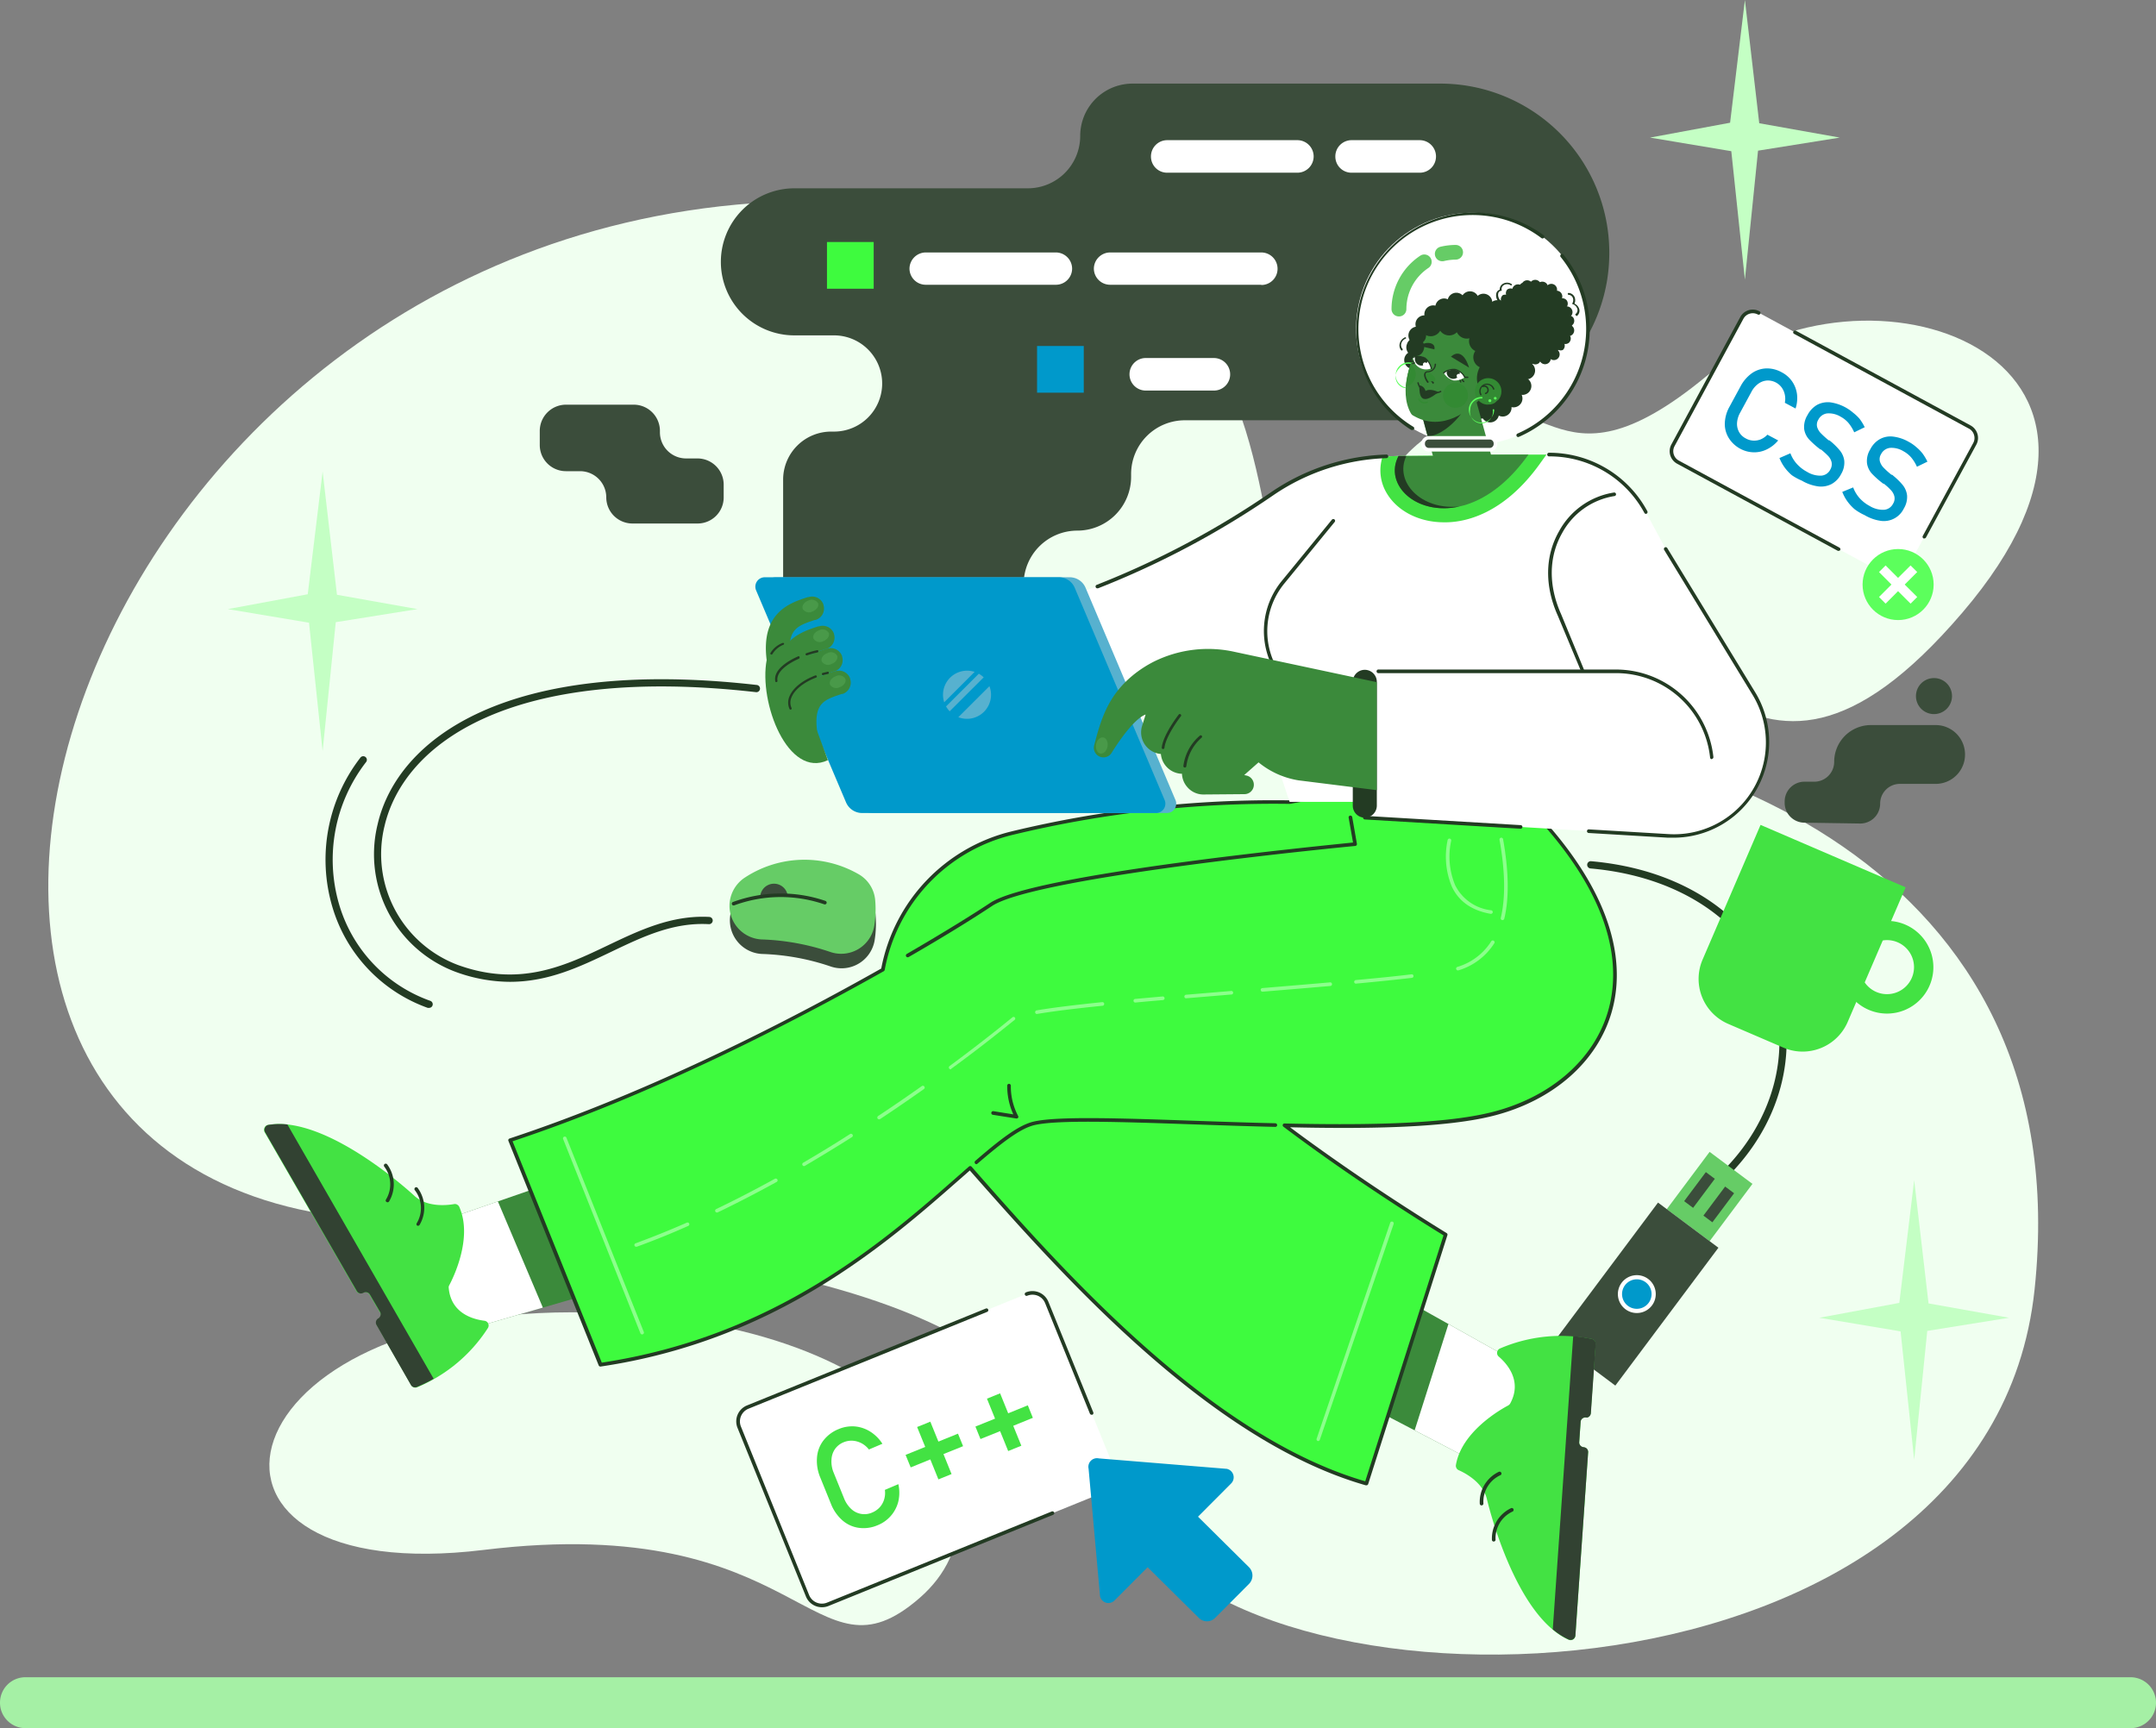 <svg xmlns="http://www.w3.org/2000/svg" data-name="Layer 1" viewBox="0 0 375.71 301.2"><rect x="0" y="0" width="375.71" height="301.2" fill="#808080" stroke="none"/><defs><clipPath id="a"><path fill="none" d="M246.22,62.27a2.29,2.29,0,0,0,3.21,1.92,2.29,2.29,0,0,0-3.21-1.92Z"/></clipPath><clipPath id="b"><path fill="none" d="M255.26,65.75a2.87,2.87,0,0,1-2,.55A2.92,2.92,0,0,1,251.6,65a2.87,2.87,0,0,1,2-.55A2.92,2.92,0,0,1,255.26,65.75Z"/></clipPath></defs><path fill="#f0fff0" d="M251,74.59C231.6,86.15,236.81,111.2,264.64,106s38.49,46.23,77.33.77-17.2-63.86-44.65-41.17S269.75,63.47,251,74.59Z" class="colorfff7f0 svgShape"/><path fill="#f0fff0" d="M99.6,228.72C37,228.72,28.1,277,84.31,270.13s57.2,24.66,75.94,8.38S159.26,228.72,99.6,228.72Z" class="colorfff7f0 svgShape"/><path fill="#a5f0a5" d="M371.28,301.2H4.44a4.45,4.45,0,0,1-3.27-1.44,4.39,4.39,0,0,1-1.17-3H0a4.43,4.43,0,0,1,4.44-4.44H371.28a4.44,4.44,0,0,1,4.43,4.44h0a4.44,4.44,0,0,1-4.43,4.44Z" class="colorf0c5a5 svgShape"/><path fill="#f0fff0" d="M131.15,35.43c-123.1,9.11-167.64,168.63-68,177s114.48,20,134.11,52.76c22.19,37,149.4,34,157.29-40.43s-60.65-98.61-109-98.61S257.87,26.07,131.15,35.43Z" class="colorfff7f0 svgShape"/><path fill="#3b4d3b" d="M280.44,44.06h0A29.47,29.47,0,0,0,251,14.57H197.36a9.26,9.26,0,0,0-3.12.55,9.12,9.12,0,0,0-6,8.57h0a9.13,9.13,0,0,1-9.12,9.13H138.44a12.82,12.82,0,0,0-12.82,12.82h0a12.8,12.8,0,0,0,12.82,12.81h6.9a8.4,8.4,0,0,1,8.39,8.39h0a8.39,8.39,0,0,1-8.39,8.38h-.49a8.38,8.38,0,0,0-8.38,8.38v22.51h41.91v-4.27a9.36,9.36,0,0,1,9.37-9.36h0a9.38,9.38,0,0,0,9.36-9.37v-.5a9.36,9.36,0,0,1,9.37-9.36h54.18l7.17-5a29.49,29.49,0,0,0,12.23-19.42A30.07,30.07,0,0,0,280.44,44.06Z" class="color4d3b4c svgShape"/><path fill="#233b23" d="M300.25,205.61a.65.65,0,0,1-.46-.2.63.63,0,0,1,0-.89c9.24-8.94,12.58-21.26,8.72-32.16-4.18-11.8-15.9-19.64-31.35-21a.64.64,0,0,1-.57-.69.63.63,0,0,1,.68-.57c15.95,1.4,28.07,9.55,32.43,21.83,4,11.37.57,24.2-9,33.49A.61.61,0,0,1,300.25,205.61Z" class="color3b232f svgShape"/><rect width="9.32" height="12.47" x="293.29" y="202.3" fill="#6c6" class="color998197 svgShape" transform="rotate(36.78 297.928 208.494)"/><rect width="13.14" height="30" x="278.66" y="210.54" fill="#3b4d3b" class="color4d3b4c svgShape" transform="rotate(36.78 285.215 225.514)"/><rect width="1.95" height="6.32" x="295.2" y="204.23" fill="#3b4d3b" class="color4d3b4c svgShape" transform="rotate(36.78 296.15 207.365)"/><rect width="1.95" height="6.32" x="298.57" y="206.75" fill="#3b4d3b" class="color4d3b4c svgShape" transform="rotate(36.78 299.52 209.868)"/><path fill="#fff" d="M287.88,227.52a3.3,3.3,0,1,1-.67-4.62A3.3,3.3,0,0,1,287.88,227.52Z" class="colorffffff svgShape"/><path fill="#0099cb" d="M287.29,227.08a2.57,2.57,0,1,1-.52-3.6A2.56,2.56,0,0,1,287.29,227.08Z" class="color38a4b0 svgShape"/><circle cx="256.53" cy="57.3" r="20.22" fill="#fff" class="colorffffff svgShape" transform="rotate(-80.13 256.538 57.302)"/><path fill="#233b23" d="M264.57,76.17a.31.31,0,0,1-.29-.19.31.31,0,0,1,.16-.41A19.9,19.9,0,0,0,272,44.83a.32.32,0,1,1,.49-.4,20.53,20.53,0,0,1-7.83,31.72A.25.25,0,0,1,264.57,76.17Z" class="color3b232f svgShape"/><path fill="#233b23" d="M246.08,74.93a.32.32,0,0,1-.16,0A20.53,20.53,0,1,1,269,41a.31.31,0,0,1,.06.44.32.32,0,0,1-.44.06,19.9,19.9,0,1,0-22.32,32.89.31.31,0,0,1,.1.43A.31.31,0,0,1,246.08,74.93Z" class="color3b232f svgShape"/><path fill="#6c6" d="M251.34,45.53a1.28,1.28,0,0,1-.29-2.53,11.45,11.45,0,0,1,2.62-.31,1.28,1.28,0,0,1,0,2.56,9.07,9.07,0,0,0-2,.24A1.15,1.15,0,0,1,251.34,45.53Z" class="color998197 svgShape"/><path fill="#6c6" d="M243.77,55.15a1.28,1.28,0,0,1-1.28-1.28,11.17,11.17,0,0,1,5-9.3,1.28,1.28,0,1,1,1.43,2.13,8.63,8.63,0,0,0-3.84,7.17A1.28,1.28,0,0,1,243.77,55.15Z" class="color998197 svgShape"/><polygon fill="#3b8a3b" points="261.24 235.71 240.42 224.04 238.1 244.9 257.13 254.83 265.34 247.29 266.18 237.4 261.24 235.71" class="color8a433b svgShape"/><polygon fill="#fff" points="246.52 249.29 257.13 254.83 265.34 247.29 266.18 237.4 261.24 235.71 252.41 230.76 246.52 249.29" class="colorffffff svgShape"/><path fill="#43e243" d="M275.44,247.86l-.24,3.51a.82.82,0,0,0,.17.57.85.85,0,0,0,.6.32h0a.93.93,0,0,1,.54.24.85.85,0,0,1,.24.65l-2.22,31.93a.86.86,0,0,1-.4.66.84.84,0,0,1-.77.05c-9.62-4.31-14.28-24.65-14.28-24.65-.76-2.8-3.65-4.36-4.89-4.91a.76.76,0,0,1-.39-.38.8.8,0,0,1-.08-.55c1-5.81,7.81-9.67,9.11-10.35a1.09,1.09,0,0,0,.17-.13.87.87,0,0,0,.17-.21c2.1-3.84-.43-6.83-2-8.18a.82.82,0,0,1-.28-.72.84.84,0,0,1,.49-.68,26.88,26.88,0,0,1,16-1.66.86.86,0,0,1,.4.21.87.87,0,0,1,.26.66l-.84,12.07a.86.86,0,0,1-.57.73.72.72,0,0,1-.33,0h0a.88.88,0,0,0-.57.18A.83.83,0,0,0,275.44,247.86Z" class="colore2435f svgShape"/><path fill="#324232" d="M277.41,233.37a.86.86,0,0,1,.4.21.87.87,0,0,1,.26.66l-.84,12.07a.86.86,0,0,1-.57.73.72.72,0,0,1-.33,0,.88.88,0,0,0-.57.18.83.83,0,0,0-.32.6l-.24,3.51a.82.82,0,0,0,.17.57.85.85,0,0,0,.6.32.93.93,0,0,1,.54.24.85.85,0,0,1,.24.65l-2.22,31.93a.86.86,0,0,1-.4.66.84.84,0,0,1-.77.05,12,12,0,0,1-2.77-1.78l3.56-51.1A25.56,25.56,0,0,1,277.41,233.37Z" class="color423242 svgShape"/><path fill="#233b23" d="M261.61,256.67h0a.32.32,0,0,0-.42-.15,5.8,5.8,0,0,0-3.32,5.57.31.31,0,0,0,.34.28.32.32,0,0,0,.29-.34,5.09,5.09,0,0,1,3-4.94A.31.31,0,0,0,261.61,256.67Z" class="color3b232f svgShape"/><path fill="#233b23" d="M263.73,263h0a.31.31,0,0,0-.42-.14,5.84,5.84,0,0,0-3.32,5.57.32.32,0,0,0,.63-.07,5.1,5.1,0,0,1,3-4.93A.33.33,0,0,0,263.73,263Z" class="color3b232f svgShape"/><path fill="#3efb3e" d="M224.73,139.81a192.77,192.77,0,0,0-48.5,5.43,30.07,30.07,0,0,0-22.43,24h0a30.09,30.09,0,0,0,7.45,25.5c15.45,16.89,44.84,54.7,76.87,63.82l13.81-43.39c-24-14.8-36.82-26-36.82-26l22.68-22.68L245.35,136Z" class="colorfb823e svgShape"/><polygon fill="#3b8a3b" points="84.72 230.77 107.83 224.06 98.09 205.47 77.43 212.62 74.83 223.46 79.67 232.13 84.72 230.77" class="color8a433b svgShape"/><polygon fill="#fff" points="86.76 209.39 77.43 212.62 74.83 223.46 79.67 232.13 84.72 230.77 94.6 227.9 86.76 209.39" class="colorffffff svgShape"/><path fill="#43e243" d="M66.14,228.63l-1.76-3a.78.78,0,0,0-.46-.38.86.86,0,0,0-.68.07h0a.83.83,0,0,1-.57.1.87.87,0,0,1-.57-.41l-16-27.71a.87.87,0,0,1,0-.77.82.82,0,0,1,.61-.47c10.39-1.8,25.62,12.46,25.62,12.46,2.2,1.89,5.46,1.57,6.8,1.34a.74.74,0,0,1,.53.09.84.84,0,0,1,.38.41c2.39,5.4-1.08,12.39-1.77,13.68a.68.68,0,0,0-.07.2.82.82,0,0,0,0,.27c.4,4.36,4.17,5.42,6.21,5.68a.83.83,0,0,1,.61,1.27,26.93,26.93,0,0,1-12.35,10.33.83.83,0,0,1-1-.36l-6-10.47a.83.83,0,0,1,.06-.92.67.67,0,0,1,.25-.22h0a.86.86,0,0,0,.37-.47A.79.79,0,0,0,66.14,228.63Z" class="colore2435f svgShape"/><path fill="#324232" d="M72.61,241.75a.83.83,0,0,1-1-.36l-6-10.47a.83.83,0,0,1,.06-.92.67.67,0,0,1,.25-.22.86.86,0,0,0,.37-.47.78.78,0,0,0-.07-.68l-1.76-3a.78.78,0,0,0-.46-.38.86.86,0,0,0-.68.07.83.83,0,0,1-.57.1.87.87,0,0,1-.57-.41l-16-27.71a.87.87,0,0,1,0-.77.82.82,0,0,1,.61-.47,12.42,12.42,0,0,1,3.29-.08L75.57,240.3A25.85,25.85,0,0,1,72.61,241.75Z" class="color423242 svgShape"/><path fill="#233b23" d="M72.69,213.6h0a.32.32,0,0,0,.43-.12,5.83,5.83,0,0,0-.36-6.47.32.32,0,0,0-.45,0,.33.33,0,0,0,0,.45,5.1,5.1,0,0,1,.3,5.75A.3.3,0,0,0,72.69,213.6Z" class="color3b232f svgShape"/><path fill="#233b23" d="M67.38,209.5h0a.31.31,0,0,0,.43-.12,5.83,5.83,0,0,0-.36-6.47.32.32,0,0,0-.49.41,5.1,5.1,0,0,1,.3,5.75A.3.3,0,0,0,67.38,209.5Z" class="color3b232f svgShape"/><path fill="#3efb3e" d="M267.05,141.21c26,27.28,12.49,48-6.91,52.92s-69.68-.66-79.87,1.64-31.23,35.5-75.6,42.08L88.89,198.73c37.8-12.49,75.93-35.83,83.82-41.09s63.44-10.52,63.44-10.52l-2-12.82Z" class="colorfb823e svgShape"/><path fill="#233b23" d="M238.12,258.87H238C210.44,251,184.58,221.67,169,204l-1.64,1.44c-12.77,11.23-32.06,28.19-62.69,32.73a.32.32,0,0,1-.34-.2L88.6,198.85a.31.31,0,0,1,0-.25.35.35,0,0,1,.19-.17c24.53-8.1,48.74-20.57,64.78-29.63a30.41,30.41,0,0,1,22.59-23.87,194.68,194.68,0,0,1,48.57-5.44l9.65-1.81-.52-3.33a.31.31,0,0,1,.1-.27.27.27,0,0,1,.28-.08l9.35,2,1.7-.32a.31.31,0,0,1,.29.09.32.32,0,0,1,.08.29l-.09.36,21.54,4.52a.32.32,0,0,1,.17.09c15.07,15.84,15.7,28,13.57,35.37-2.5,8.67-10.21,15.43-20.63,18.07-8.7,2.22-23.34,2.27-35.41,2,5.83,4.35,15.09,10.92,27.28,18.44a.31.31,0,0,1,.14.36l-13.81,43.39A.32.32,0,0,1,238.12,258.87Zm-69.05-55.64a.32.32,0,0,1,.24.11c15.41,17.54,41.17,46.86,68.6,54.83l13.64-42.86c-12.66-7.82-22.16-14.61-27.9-18.94a.31.31,0,0,1-.11-.35.3.3,0,0,1,.31-.21c12.2.26,27.35.27,36.22-2,10.19-2.59,17.74-9.18,20.17-17.63,2.08-7.23,1.45-19.11-13.35-34.7l-21.77-4.57a.28.28,0,0,1-.2-.14.34.34,0,0,1,0-.24l.05-.19-1.29.24h-.12l-9-1.88.49,3.18a.33.33,0,0,1-.26.36l-10,1.87a193.67,193.67,0,0,0-48.47,5.43,29.78,29.78,0,0,0-22.15,23.51.36.36,0,0,1-.16.22c-16,9-40.16,21.5-64.69,29.64l15.55,38.58c30.31-4.57,49.45-21.4,62.12-32.54l1.88-1.65A.34.34,0,0,1,169.07,203.23Z" class="color3b232f svgShape"/><path fill="#fff" d="M266.39,79.23H270a19,19,0,0,1,16.79,10l3.47,6.43-8.87,29.09-21.94,15H224.73l-4.44-13.31-18.74-1.24-35.5-.24s8.38-18.25,9.37-18.49c17.82-2.78,36.08-13.59,46.35-20.55A37.63,37.63,0,0,1,233,80.82a36.74,36.74,0,0,1,8.55-1.28l2.14-.07Z" class="colorffffff svgShape"/><path fill="#43e243" d="M268.44,80.69l1.05-1.46h-3.1l-22.68.24-2.14.07-.62,0a7.69,7.69,0,0,0,.75,6.49c1.87,3.1,5.67,5,9.9,5C255.12,91.1,262,89.75,268.44,80.69Z" class="colore2435f svgShape"/><path fill="#233b23" d="M222.67,117.53a.33.33,0,0,1-.27-.16l-.15-.25a13.76,13.76,0,0,1,1.1-15.85l8.77-10.72a.33.33,0,0,1,.45,0,.32.32,0,0,1,0,.44l-8.77,10.72a13.12,13.12,0,0,0-1.05,15.12l.15.26a.32.32,0,0,1-.1.43A.37.37,0,0,1,222.67,117.53Z" class="color3b232f svgShape"/><path fill="#fff" d="M237.83,142.51l52.84,3.15a16.39,16.39,0,0,0,9.78-2.55h0a16.35,16.35,0,0,0,5.3-22.06L290.3,95.68l-25.64.25,12.08,20.95-38.91-.14Z" class="colorffffff svgShape"/><path fill="#57b1cf" d="M203.36,141.7H152.13a3.06,3.06,0,0,1-2.81-1.86l-15.67-36.95a1.64,1.64,0,0,1,1.51-2.28h51.22a3,3,0,0,1,2.81,1.87l15.67,37A1.63,1.63,0,0,1,203.36,141.7Z" class="color57c2cf svgShape"/><path fill="#0099cb" d="M201.47,141.7H150.24a3.06,3.06,0,0,1-2.81-1.86l-15.67-36.95a1.64,1.64,0,0,1,1.51-2.28h51.22a3,3,0,0,1,2.81,1.87l15.67,37A1.63,1.63,0,0,1,201.47,141.7Z" class="color38a4b0 svgShape"/><path fill="#233b23" d="M237.83,142.51h0a2.09,2.09,0,0,1-2.09-2.1V118.84a2.22,2.22,0,0,1,.16-.82,2.11,2.11,0,0,1,1.93-1.28h0a2.1,2.1,0,0,1,2.1,2.1v21.57a2.11,2.11,0,0,1-2.1,2.1Z" class="color3b232f svgShape"/><path fill="#233b23" d="M244.81,62.2a1.54,1.54,0,1,0,2-.87A1.56,1.56,0,0,0,244.81,62.2Z" class="color3b232f svgShape"/><path fill="#233b23" d="M245.54,64.55a1.55,1.55,0,1,0,2-.87A1.56,1.56,0,0,0,245.54,64.55Z" class="color3b232f svgShape"/><path fill="#233b23" d="M246.2,66.36a1.55,1.55,0,1,0,2-.87A1.55,1.55,0,0,0,246.2,66.36Z" class="color3b232f svgShape"/><path fill="#233b23" d="M246.55,58.82A10.44,10.44,0,1,0,260.09,53,10.43,10.43,0,0,0,246.55,58.82Z" class="color3b232f svgShape"/><path fill="#3b8a3b" d="M243.71,79.47h6l-2.14-7.83,9.69-1.73,2.56,9.32h6.53C254.64,95.68,239.76,86.93,243.71,79.47Z" class="color8a433b svgShape"/><path fill="#233b23" d="M245.07,79.47h-1.36c-2.63,5,3.09,10.5,10.66,8.8C247.68,89,242.91,84,245.07,79.47Z" class="color3b232f svgShape"/><path fill="#233b23" d="M255.2,71.31a18.89,18.89,0,0,1-7.4,1l1,3.72C250.57,76.07,253.32,74.17,255.2,71.31Z" class="color3b232f svgShape"/><path fill="#5cff5c" d="M244.57,67.42a2.1,2.1,0,0,0,1.24.11,2.19,2.19,0,0,0,1.41-.94.12.12,0,0,0,0-.17.13.13,0,0,0-.17,0,2,2,0,1,1-3.26-2.17,2,2,0,0,1,2.72-.54.12.12,0,0,0,.17,0,.13.13,0,0,0,0-.17A2.17,2.17,0,0,0,245,63.2a2.21,2.21,0,0,0-1.74,2.6,2.18,2.18,0,0,0,.94,1.4A2.12,2.12,0,0,0,244.57,67.42Z" class="colorffa25c svgShape"/><path fill="#3b8a3b" d="M248.51,57.86s1.56.8,2.43-.44c0,0,2.1,1.4,2.87.37,0,0,1.36,1.69,2.71.67-1,1.51.09,2.1.91,2.35-.77.89-.26,3,1.13,2.31-1.56,1.35-1.7,4.58.28,5.34h0l-.07.16h0c-2.76,3.25-7.45,6.53-12.16,4-.34-.18-.57-.26-.75-.59C243.69,68.16,245.69,62.41,248.51,57.86Z" class="color8a433b svgShape"/><path fill="#338a33" d="M248.81,66.57c-.64-.66-.72-1.72-.19-1.78S251.63,66.78,248.81,66.57Z" class="color8a3b33 svgShape"/><path fill="#338a33" d="M261.48,69.07a2.31,2.31,0,1,1-1.3-3A2.31,2.31,0,0,1,261.48,69.07Z" class="color8a3b33 svgShape"/><path fill="#233b23" d="M258,68.88a.11.11,0,0,1-.07-.06,1.35,1.35,0,1,1,2.47-1.08.13.13,0,0,1-.06.17.12.12,0,0,1-.17-.07,1.1,1.1,0,1,0-2,.88.14.14,0,0,1-.07.16A.07.07,0,0,1,258,68.88Z" class="color3b232f svgShape"/><path fill="#233b23" d="M258.84,68.69a.12.12,0,0,1-.07-.07.13.13,0,0,1,.07-.16.54.54,0,0,0,.31-.28.58.58,0,0,0,0-.41.55.55,0,0,0-.28-.3.53.53,0,0,0-.41,0,.14.14,0,0,1-.16-.07.14.14,0,0,1,.08-.17.78.78,0,0,1,.6,0,.77.77,0,0,1,.4.45.78.78,0,0,1,0,.6.75.75,0,0,1-.44.4A.14.14,0,0,1,258.84,68.69Z" class="color3b232f svgShape"/><path fill="#fff" d="M246.22,62.27a2.29,2.29,0,0,0,3.21,1.92,2.29,2.29,0,0,0-3.21-1.92Z" class="colorffffff svgShape"/><path fill="#233b23" d="M249.41,64.31a.1.1,0,0,1-.1-.1,2.83,2.83,0,0,0-1.06-1.7,2.78,2.78,0,0,0-2-.13.12.12,0,0,1-.14,0l-.33-.38a.11.11,0,0,1,0-.17.13.13,0,0,1,.18,0l.29.32a2.91,2.91,0,0,1,2.12.17,3,3,0,0,1,1.17,1.88.12.12,0,0,1-.1.14Z" class="color3b232f svgShape"/><path fill="#fff" d="M247.57,63.21c0,.15.12.31.33.35s.4-.06.43-.22A.36.36,0,0,0,248,63C247.79,63,247.6,63.05,247.57,63.21Z" class="colorffffff svgShape"/><path fill="#233b23" d="M245.86,63.09a.13.13,0,0,1-.1-.11.13.13,0,0,1,.11-.14l.4,0a.12.12,0,0,1,.14.11.14.14,0,0,1-.12.14l-.39,0Z" class="color3b232f svgShape"/><path fill="#233b23" d="M246.17,63.48a.14.14,0,0,1-.1-.08.13.13,0,0,1,.07-.16l.27-.1a.13.13,0,0,1,.17.07.12.12,0,0,1-.08.16l-.27.1Z" class="color3b232f svgShape"/><g class="color000000 svgShape" clip-path="url(#a)"><path fill="#233b23" d="M248.76,63a1.14,1.14,0,1,1-.64-1.48A1.14,1.14,0,0,1,248.76,63Z" class="color3b232f svgShape"/><path fill="#fff" d="M248.64,63.65a.35.35,0,1,1-.2-.46A.35.35,0,0,1,248.64,63.65Z" class="colorffffff svgShape"/></g><path fill="#fff" d="M255.26,65.75a2.87,2.87,0,0,1-2,.55A2.92,2.92,0,0,1,251.6,65a2.87,2.87,0,0,1,2-.55A2.92,2.92,0,0,1,255.26,65.75Z" class="colorffffff svgShape"/><path fill="#233b23" d="M251.53,65.07a.16.16,0,0,0,.15,0,2.16,2.16,0,0,1,3.47.75.12.12,0,0,0,.12.06l.51,0a.12.12,0,0,0,.11-.14.12.12,0,0,0-.13-.11l-.43,0a2.91,2.91,0,0,0-1.67-1.33,3,3,0,0,0-2.13.57.13.13,0,0,0,0,.18Z" class="color3b232f svgShape"/><path fill="#fff" d="M253.63,65.51a.4.4,0,0,1-.64-.42.34.34,0,0,1,.47,0C253.64,65.18,253.72,65.38,253.63,65.51Z" class="colorffffff svgShape"/><path fill="#233b23" d="M255,66.59a.14.14,0,0,0,.16,0,.12.12,0,0,0,0-.17l-.27-.3a.13.13,0,0,0-.18,0,.14.14,0,0,0,0,.18l.27.29Z" class="color3b232f svgShape"/><path fill="#233b23" d="M254.47,66.67a.15.15,0,0,0,.13,0,.13.13,0,0,0,.05-.17l-.13-.26a.12.12,0,0,0-.17,0,.12.12,0,0,0,0,.16l.13.26A.1.1,0,0,0,254.47,66.67Z" class="color3b232f svgShape"/><g class="color000000 svgShape" clip-path="url(#b)"><path fill="#233b23" d="M252.18,64.48a1.14,1.14,0,1,0,1.48-.65A1.15,1.15,0,0,0,252.18,64.48Z" class="color3b232f svgShape"/><path fill="#fff" d="M253.86,65.39a.35.35,0,1,0,.46-.2A.36.36,0,0,0,253.86,65.39Z" class="colorffffff svgShape"/></g><path fill="#233b23" d="M248.78,66.72a.1.1,0,0,1-.05,0c-.31-.4-.73-1.21-.51-1.69a.61.61,0,0,1,.59-.34A1.2,1.2,0,0,0,250,63.47a.13.13,0,0,1,.25,0,1.45,1.45,0,0,1-1.42,1.42.39.39,0,0,0-.37.19c-.15.33.13,1,.48,1.44a.13.13,0,0,1-.15.19Z" class="color3b232f svgShape"/><path fill="#338a33" d="M255.67,69.7a2.2,2.2,0,0,1-2.84,1.23,2.18,2.18,0,1,1,2.84-1.23Z" class="color8a3b33 svgShape"/><path fill="#338a33" d="M246.55,66.07A2.19,2.19,0,0,1,245,67.4a15.63,15.63,0,0,1,.82-3.9A2.17,2.17,0,0,1,246.55,66.07Z" class="color8a3b33 svgShape"/><path fill="#233b23" d="M262.32,68.89a1.55,1.55,0,0,0,.87,2A1.54,1.54,0,0,0,264.32,68,1.55,1.55,0,0,0,262.32,68.89Z" class="color3b232f svgShape"/><path fill="#233b23" d="M263.87,66.7a1.55,1.55,0,1,0,2-.87A1.55,1.55,0,0,0,263.87,66.7Z" class="color3b232f svgShape"/><path fill="#233b23" d="M264.52,64a1.55,1.55,0,1,0,2-.87A1.55,1.55,0,0,0,264.52,64Z" class="color3b232f svgShape"/><path fill="#233b23" d="M265,61.41a1.54,1.54,0,1,0,2.87,1.14A1.54,1.54,0,1,0,265,61.41Z" class="color3b232f svgShape"/><path fill="#233b23" d="M264.6,58.91a1.54,1.54,0,1,0,2.87,1.14,1.54,1.54,0,1,0-2.87-1.14Z" class="color3b232f svgShape"/><path fill="#233b23" d="M263.46,56.58a1.55,1.55,0,1,0,2-.87A1.55,1.55,0,0,0,263.46,56.58Z" class="color3b232f svgShape"/><path fill="#233b23" d="M261.7,54.68a1.54,1.54,0,0,0,.86,2,1.54,1.54,0,1,0,1.14-2.87A1.53,1.53,0,0,0,261.7,54.68Z" class="color3b232f svgShape"/><path fill="#233b23" d="M259.49,53.29a1.55,1.55,0,1,0,2-.87A1.55,1.55,0,0,0,259.49,53.29Z" class="color3b232f svgShape"/><path fill="#233b23" d="M257.08,52.16a1.54,1.54,0,1,0,2-.86A1.54,1.54,0,0,0,257.08,52.16Z" class="color3b232f svgShape"/><path fill="#233b23" d="M254.72,51.75a1.55,1.55,0,0,0,.87,2,1.54,1.54,0,0,0,1.14-2.87A1.56,1.56,0,0,0,254.72,51.75Z" class="color3b232f svgShape"/><path fill="#233b23" d="M252.35,52a1.54,1.54,0,1,0,2.87,1.13A1.54,1.54,0,0,0,252.35,52Z" class="color3b232f svgShape"/><path fill="#233b23" d="M250.22,53a1.54,1.54,0,1,0,2-.87A1.53,1.53,0,0,0,250.22,53Z" class="color3b232f svgShape"/><path fill="#233b23" d="M248.32,54.2a1.54,1.54,0,1,0,2.87,1.13,1.54,1.54,0,0,0-2.87-1.13Z" class="color3b232f svgShape"/><path fill="#233b23" d="M246.77,55.94a1.54,1.54,0,1,0,2-.87A1.55,1.55,0,0,0,246.77,55.94Z" class="color3b232f svgShape"/><path fill="#233b23" d="M245.54,57.91a1.54,1.54,0,1,0,2-.87A1.53,1.53,0,0,0,245.54,57.91Z" class="color3b232f svgShape"/><path fill="#233b23" d="M245.21,59.9A1.54,1.54,0,1,0,248.08,61a1.54,1.54,0,0,0-2.87-1.13Z" class="color3b232f svgShape"/><path fill="#233b23" d="M258.25,71.52a1.54,1.54,0,1,0,2-.87A1.53,1.53,0,0,0,258.25,71.52Z" class="color3b232f svgShape"/><path fill="#233b23" d="M260.43,70.49a1.55,1.55,0,0,0,.87,2,1.54,1.54,0,0,0,1.13-2.87A1.55,1.55,0,0,0,260.43,70.49Z" class="color3b232f svgShape"/><path fill="#233b23" d="M261,52.57a1,1,0,1,0,1.35.14A1,1,0,0,0,261,52.57Z" class="color3b232f svgShape"/><path fill="#233b23" d="M260.65,54.07a1,1,0,1,0,1.35.14A1,1,0,0,0,260.65,54.07Z" class="color3b232f svgShape"/><path fill="#233b23" d="M260.46,55.25a1,1,0,0,0-.13,1.36,1,1,0,1,0,1.48-1.22A1,1,0,0,0,260.46,55.25Z" class="color3b232f svgShape"/><path fill="#233b23" d="M262.93,51.26a6.5,6.5,0,1,0,9.14.92A6.5,6.5,0,0,0,262.93,51.26Z" class="color3b232f svgShape"/><path fill="#233b23" d="M268.45,61.52a1,1,0,0,0-.13,1.35,1,1,0,1,0,1.48-1.22A1,1,0,0,0,268.45,61.52Z" class="color3b232f svgShape"/><path fill="#233b23" d="M270,60.8a1,1,0,0,0-.13,1.35,1,1,0,1,0,1.48-1.22A1,1,0,0,0,270,60.8Z" class="color3b232f svgShape"/><path fill="#233b23" d="M271.12,59.55A1,1,0,0,0,272.34,61a1,1,0,0,0,.13-1.36A1,1,0,0,0,271.12,59.55Z" class="color3b232f svgShape"/><path fill="#233b23" d="M272.17,58.26a1,1,0,0,0-.14,1.36,1,1,0,0,0,1.36.13,1,1,0,0,0,.13-1.35A1,1,0,0,0,272.17,58.26Z" class="color3b232f svgShape"/><path fill="#233b23" d="M272.72,56.79a1,1,0,1,0,1.35.13A1,1,0,0,0,272.72,56.79Z" class="color3b232f svgShape"/><path fill="#233b23" d="M272.81,55.17A1,1,0,1,0,274,56.66a1,1,0,0,0,.13-1.35A1,1,0,0,0,272.81,55.17Z" class="color3b232f svgShape"/><path fill="#233b23" d="M272.43,53.6a1,1,0,1,0,1.35.14A1,1,0,0,0,272.43,53.6Z" class="color3b232f svgShape"/><path fill="#233b23" d="M271.65,52.18a1,1,0,0,0-.14,1.36,1,1,0,0,0,1.36.13,1,1,0,0,0,.13-1.35A1,1,0,0,0,271.65,52.18Z" class="color3b232f svgShape"/><path fill="#233b23" d="M270.68,50.84A1,1,0,1,0,272,51,1,1,0,0,0,270.68,50.84Z" class="color3b232f svgShape"/><path fill="#233b23" d="M269.52,49.9a1,1,0,0,0-.13,1.35,1,1,0,0,0,1.35.14,1,1,0,1,0-1.22-1.49Z" class="color3b232f svgShape"/><path fill="#233b23" d="M268.17,49.29a1,1,0,1,0,1.35.14A1,1,0,0,0,268.17,49.29Z" class="color3b232f svgShape"/><path fill="#233b23" d="M266.7,49.22a1,1,0,1,0,1.21,1.48,1,1,0,1,0-1.21-1.48Z" class="color3b232f svgShape"/><path fill="#233b23" d="M265.3,49.29a1,1,0,1,0,1.22,1.48,1,1,0,1,0-1.22-1.48Z" class="color3b232f svgShape"/><path fill="#233b23" d="M263.93,49.76a1,1,0,1,0,1.35.14A1,1,0,0,0,263.93,49.76Z" class="color3b232f svgShape"/><path fill="#233b23" d="M262.66,50.46A1,1,0,0,0,263.88,52a1,1,0,0,0,.13-1.36A1,1,0,0,0,262.66,50.46Z" class="color3b232f svgShape"/><path fill="#233b23" d="M261.88,51.44a1,1,0,0,0-.14,1.35,1,1,0,0,0,1.36.14,1,1,0,0,0-1.22-1.49Z" class="color3b232f svgShape"/><path fill="#233b23" d="M265.44,61.71a1,1,0,1,0,1.35.14A1,1,0,0,0,265.44,61.71Z" class="color3b232f svgShape"/><path fill="#233b23" d="M266.94,61.81a1,1,0,0,0-.14,1.36,1,1,0,0,0,1.36.13,1,1,0,0,0,.13-1.35A1,1,0,0,0,266.94,61.81Z" class="color3b232f svgShape"/><path fill="#233b23" d="M247.55,56A1.9,1.9,0,1,0,250,54.93,1.9,1.9,0,0,0,247.55,56Z" class="color3b232f svgShape"/><path fill="#233b23" d="M250.77,55.86a1.9,1.9,0,1,0,2.46-1.07A1.9,1.9,0,0,0,250.77,55.86Z" class="color3b232f svgShape"/><path fill="#233b23" d="M253.85,56.44a1.89,1.89,0,1,0,2.46-1.07A1.89,1.89,0,0,0,253.85,56.44Z" class="color3b232f svgShape"/><path fill="#233b23" d="M256.13,58.75a1.9,1.9,0,1,0,2.46-1.07A1.9,1.9,0,0,0,256.13,58.75Z" class="color3b232f svgShape"/><path fill="#233b23" d="M256.84,61.67a1.9,1.9,0,0,0,3.53,1.39,1.9,1.9,0,1,0-3.53-1.39Z" class="color3b232f svgShape"/><path fill="#5cff5c" d="M257.36,73.49a2.15,2.15,0,0,0,.76.16A2.26,2.26,0,0,0,259.7,73a2.22,2.22,0,0,0,.68-1.55.12.12,0,0,0-.12-.13.13.13,0,0,0-.13.12,2,2,0,1,1-3.92-.09,1.94,1.94,0,0,1,.61-1.37,2,2,0,0,1,1.4-.54.13.13,0,0,0,.13-.12.13.13,0,0,0-.13-.13,2.13,2.13,0,0,0-1.57.61,2.2,2.2,0,0,0-.08,3.12A2.08,2.08,0,0,0,257.36,73.49Z" class="colorffa25c svgShape"/><path fill="#233b23" d="M249.36,66.45l.36.47C250.07,66.69,249.82,66.43,249.36,66.45Z" class="color3b232f svgShape"/><path fill="#233b23" d="M252.84,62.16C255,60.27,256,64.07,256,64.07Z" class="color3b232f svgShape"/><path fill="#233b23" d="M247.52,60.32l2.44.57C250.26,59.53,248.15,59.49,247.52,60.32Z" class="color3b232f svgShape"/><path fill="#233b23" d="M250.7,68.35a3.21,3.21,0,0,1-2.35,0,2.43,2.43,0,0,1-1-1.2,1.32,1.32,0,0,1,1.07,1C249.25,67.61,250.7,68.35,250.7,68.35Z" class="color3b232f svgShape"/><path fill="#233b23" d="M247.33,67.23c0,1.76.28,3.57,3.27,1.15C249.62,68.67,248.36,69,247.33,67.23Z" class="color3b232f svgShape"/><path fill="#233b23" d="M248.46,68.56l-.17-.07A2.85,2.85,0,0,1,247,66.77a.12.12,0,0,1,.07-.15.13.13,0,0,1,.16.07,2.55,2.55,0,0,0,1.16,1.58,3.42,3.42,0,0,0,2.62-.15.13.13,0,0,1,.16.08.12.12,0,0,1-.08.15A3.88,3.88,0,0,1,248.46,68.56Z" class="color3b232f svgShape"/><path fill="#338a33" d="M247.78,70.24a1.18,1.18,0,0,1-.65-.65.12.12,0,0,1,.22-.1,1,1,0,0,0,1.33.49.12.12,0,0,1,.15.07.12.12,0,0,1-.06.16A1.35,1.35,0,0,1,247.78,70.24Z" class="color8a3b33 svgShape"/><path fill="#5cff5c" d="M259.86,69.93a.25.25,0,0,1-.32.14.25.25,0,1,1,.32-.14Z" class="colorffa25c svgShape"/><path fill="#5cff5c" d="M260.8,69.49a.25.25,0,0,1-.32.13.24.24,0,0,1-.14-.31.25.25,0,0,1,.46.18Z" class="colorffa25c svgShape"/><path fill="#3b8a3b" d="M142.4,127.41l1.87,5.08c-6.93,3.27-12.09-10-10.66-17.5C137.14,114.68,142.4,127.41,142.4,127.41Z" class="color8a433b svgShape"/><path fill="#3b8a3b" d="M148.15,118.26a.14.14,0,0,1,0,.07,2.08,2.08,0,0,1-1.33,2.62l-.13,0c-3.05,1-4.88,1.57-4.31,6.42a2.09,2.09,0,0,1-1.19,2.14,2,2,0,0,1-.63.17,2.07,2.07,0,0,1-2.31-1.82c-1-8.24,4.12-9.89,7.16-10.87l.12,0A2.08,2.08,0,0,1,148.15,118.26Z" class="color8a433b svgShape"/><path fill="#3b8a3b" d="M146.74,114.35s0,0,0,.06a2.07,2.07,0,0,1-1.34,2.62l-.13,0c-3,1-4.87,1.57-4.3,6.42a2.08,2.08,0,0,1-4.13.49c-1-8.24,4.11-9.89,7.15-10.87l.13,0A2.08,2.08,0,0,1,146.74,114.35Z" class="color8a433b svgShape"/><path fill="#3b8a3b" d="M145.33,110.44a.14.14,0,0,0,0,.06,2.09,2.09,0,0,1-1.34,2.62l-.13,0c-3,1-4.88,1.58-4.3,6.43a2.08,2.08,0,0,1-4.14.49c-1-8.25,4.12-9.89,7.16-10.87l.13,0A2.09,2.09,0,0,1,145.33,110.44Z" class="color8a433b svgShape"/><path fill="#3b8a3b" d="M143.49,105.35a.64.64,0,0,1,0,.07,2.07,2.07,0,0,1-1.34,2.62l-.13,0c-3,1-4.87,1.57-4.3,6.43a2.08,2.08,0,0,1-4.13.48c-1-8.24,4.11-9.89,7.15-10.87l.13,0A2.08,2.08,0,0,1,143.49,105.35Z" class="color8a433b svgShape"/><path fill="#233b23" d="M144.44,117.22v0a.2.2,0,0,1-.15.24c-.28.06-.55.12-.82.2a.2.2,0,0,1-.24-.14.19.19,0,0,1,.14-.24l.84-.2A.18.18,0,0,1,144.44,117.22Z" class="color3b232f svgShape"/><path fill="#233b23" d="M142.33,117.84a.19.19,0,0,1-.11.25c-2.13.81-3.73,2.09-4.28,3.42a2.3,2.3,0,0,0,0,1.89.2.2,0,0,1-.1.26.19.19,0,0,1-.26-.1,2.72,2.72,0,0,1,0-2.2c.6-1.45,2.24-2.77,4.5-3.64a.2.2,0,0,1,.25.12Z" class="color3b232f svgShape"/><path fill="#233b23" d="M142.61,113.47v0a.2.2,0,0,1-.15.24,14.57,14.57,0,0,0-1.82.51.21.21,0,0,1-.25-.12.19.19,0,0,1,.12-.25,15,15,0,0,1,1.87-.53A.19.19,0,0,1,142.61,113.47Z" class="color3b232f svgShape"/><path fill="#233b23" d="M139.33,114.55a.2.2,0,0,1-.11.25c-1.21.54-4,2-3.74,3.84a.2.2,0,1,1-.39,0c-.29-2,2.37-3.53,4-4.25a.19.19,0,0,1,.25.1Z" class="color3b232f svgShape"/><path fill="#233b23" d="M136.63,112.12a.19.19,0,0,1-.11.25A4,4,0,0,0,134.6,114a.2.2,0,0,1-.36-.15,4.17,4.17,0,0,1,2.14-1.79.19.19,0,0,1,.25.11Z" class="color3b232f svgShape"/><path fill="#499949" d="M140.87,104.67a1.27,1.27,0,0,1,1.69.47c.19.53-.26,1.17-1,1.44a1.26,1.26,0,0,1-1.68-.47C139.69,105.58,140.13,104.93,140.87,104.67Z" class="color995249 svgShape"/><path fill="#499949" d="M142.74,109.85a1.27,1.27,0,0,1,1.69.47c.19.53-.26,1.17-1,1.44a1.27,1.27,0,0,1-1.68-.47C141.56,110.76,142,110.11,142.74,109.85Z" class="color995249 svgShape"/><path fill="#499949" d="M144.21,113.82a1.26,1.26,0,0,1,1.68.47c.19.53-.25,1.17-1,1.44a1.27,1.27,0,0,1-1.69-.47C143,114.73,143.47,114.08,144.21,113.82Z" class="color995249 svgShape"/><path fill="#499949" d="M145.64,117.86a1.26,1.26,0,0,1,1.68.47c.19.53-.25,1.17-1,1.44a1.27,1.27,0,0,1-1.69-.47C144.45,118.77,144.9,118.12,145.64,117.86Z" class="color995249 svgShape"/><path fill="#3b8a3b" d="M215.18,113.62a21.27,21.27,0,0,0-14.06,1.67,20.27,20.27,0,0,0-3.72,2.42c-4.29,3.54-5.54,7.6-6.73,12.2a1.67,1.67,0,0,0,1.62,2.09,1.6,1.6,0,0,0,.81-.21,1.54,1.54,0,0,0,.61-.58c1.1-1.76,3.86-5.91,5.93-6.68l-.62,2a3.78,3.78,0,0,0,3.28,4.88,3.78,3.78,0,0,0,3.67,3.45l0-.11a3.73,3.73,0,0,0,.94,2.44,3.68,3.68,0,0,0,2.74,1.28l7.2-.06a1.64,1.64,0,0,0,.32-3.25l-.35-.08,2.5-2.21a14.66,14.66,0,0,0,6.93,3.13l13.66,1.71V118.89Z" class="color8a433b svgShape"/><path fill="#233b23" d="M202.66,130.55h0a.23.23,0,0,1-.21-.26c.25-2.26,2.83-5.58,2.94-5.73a.24.24,0,1,1,.37.3s-2.61,3.36-2.84,5.48A.24.24,0,0,1,202.66,130.55Z" class="color3b232f svgShape"/><path fill="#233b23" d="M206.42,133.76h0a.24.24,0,0,1-.2-.27,8.34,8.34,0,0,1,2.86-5.27.24.24,0,0,1,.33,0,.25.25,0,0,1,0,.34,7.93,7.93,0,0,0-2.68,5A.25.25,0,0,1,206.42,133.76Z" class="color3b232f svgShape"/><path fill="#499949" d="M191,129.74c.14-.77.71-1.31,1.26-1.21s.88.81.74,1.58-.71,1.32-1.26,1.22S190.9,130.52,191,129.74Z" class="color995249 svgShape"/><path fill="#233b23" d="M261.4,52.72a.18.18,0,0,1-.12,0,1.64,1.64,0,0,1-.51-1.66.89.89,0,0,1,.58-.57,1.11,1.11,0,0,1,.51-1,1.41,1.41,0,0,1,1.53,0,.15.15,0,0,1,.05.21.14.14,0,0,1-.21,0,1.12,1.12,0,0,0-1.19,0,.78.78,0,0,0-.36.81.24.24,0,0,1,0,.12.14.14,0,0,1-.11.06.56.56,0,0,0-.47.4,1.33,1.33,0,0,0,.44,1.33.16.16,0,0,1,0,.22A.16.16,0,0,1,261.4,52.72Z" class="color3b232f svgShape"/><path fill="#233b23" d="M274.69,55a.14.14,0,0,1-.12-.06.15.15,0,0,1,0-.22.85.85,0,0,0,.33-.78,1.26,1.26,0,0,0-.83-.93A.18.18,0,0,1,274,53a.2.2,0,0,1,0-.13,1.11,1.11,0,0,0,.07-1,.86.86,0,0,0-.73-.49.16.16,0,0,1-.14-.18.16.16,0,0,1,.17-.14,1.23,1.23,0,0,1,1,.67,1.45,1.45,0,0,1,0,1.19,1.5,1.5,0,0,1,.87,1.1,1.17,1.17,0,0,1-.45,1.06A.14.14,0,0,1,274.69,55Z" class="color3b232f svgShape"/><path fill="#233b23" d="M244.33,61.08a.17.17,0,0,1-.12,0,1.29,1.29,0,0,1-.3-1.17,1.6,1.6,0,0,1,1-1.14A.16.16,0,0,1,245,59a1.27,1.27,0,0,0-.82.92,1,1,0,0,0,.22.88.16.16,0,0,1,0,.22A.16.16,0,0,1,244.33,61.08Z" class="color3b232f svgShape"/><path fill="#57b1cf" d="M170.57,117.42l-5.71,5.7a4.46,4.46,0,0,0,.63.85l5.93-5.92A4.35,4.35,0,0,0,170.57,117.42Z" class="color57c2cf svgShape"/><path fill="#57b1cf" d="M169.84,117.1a4.2,4.2,0,0,0-5.3,5.3Z" class="color57c2cf svgShape"/><path fill="#57b1cf" d="M167,125a4.19,4.19,0,0,0,5.7-3.91,4.16,4.16,0,0,0-.28-1.5Z" class="color57c2cf svgShape"/><path fill="#233b23" d="M298.27,132.32A.32.32,0,0,1,298,132a16.46,16.46,0,0,0-16.38-14.68H240.26a.32.32,0,1,1,0-.63h41.32a17.09,17.09,0,0,1,17,15.24.32.32,0,0,1-.28.35Z" class="color3b232f svgShape"/><path fill="#233b23" d="M275.76,117.07a.3.3,0,0,1-.29-.19l-4-9.57c-2.32-5.17-2.25-10.39.21-14.71a13.2,13.2,0,0,1,9.58-6.76.31.31,0,0,1,.35.27.31.31,0,0,1-.28.35,12.62,12.62,0,0,0-9.11,6.45c-2.35,4.14-2.41,9.16-.17,14.15l3.95,9.58a.31.31,0,0,1-.17.41A.25.25,0,0,1,275.76,117.07Z" class="color3b232f svgShape"/><path fill="#233b23" d="M158.18,166.84a.31.31,0,0,1-.16-.58c6.78-3.93,11.94-7.17,14.51-8.88,7.63-5.09,58.15-10,63.25-10.54l-.76-4.33a.31.31,0,0,1,.25-.36.32.32,0,0,1,.37.26l.82,4.66a.34.34,0,0,1-.06.24.32.32,0,0,1-.22.13c-.56.05-55.56,5.31-63.3,10.46-2.58,1.72-7.75,5-14.54,8.9A.32.32,0,0,1,158.18,166.84Z" class="color3b232f svgShape"/><path fill="#233b23" d="M177.15,194.94h-.05l-4.11-.65a.32.32,0,0,1,.1-.63l3.49.56a12,12,0,0,1-1.06-5,.31.31,0,0,1,.31-.32.32.32,0,0,1,.32.32,11,11,0,0,0,1.26,5.26.3.3,0,0,1,0,.34A.31.31,0,0,1,177.15,194.94Z" class="color3b232f svgShape"/><path fill="#8cff8c" d="M259.82,159.27h-.06c-3.24-.56-5.51-2.13-6.74-4.7a13.63,13.63,0,0,1-.75-8.16.31.31,0,0,1,.37-.25.31.31,0,0,1,.25.36,13,13,0,0,0,.7,7.78,8,8,0,0,0,6.28,4.35.32.32,0,0,1,.26.36A.32.32,0,0,1,259.82,159.27Z" class="colorffb68c svgShape"/><path fill="#8cff8c" d="M110.91,217.29a.31.31,0,0,1-.11-.61c2.88-1.06,5.87-2.26,8.89-3.59a.31.31,0,1,1,.25.57c-3,1.34-6,2.55-8.92,3.61Z" class="colorffb68c svgShape"/><path fill="#8cff8c" d="M124.94,211.33a.33.33,0,0,1-.29-.18.32.32,0,0,1,.15-.42c3.34-1.6,6.78-3.38,10.24-5.29a.33.33,0,0,1,.43.13.32.32,0,0,1-.13.43c-3.47,1.91-6.92,3.69-10.26,5.3Z" class="colorffb68c svgShape"/><path fill="#8cff8c" d="M140.12,203.24a.32.32,0,0,1-.27-.16.31.31,0,0,1,.11-.43c2.69-1.57,5.44-3.24,8.17-5a.32.32,0,0,1,.44.1.31.31,0,0,1-.1.43c-2.74,1.74-5.49,3.41-8.19,5A.32.32,0,0,1,140.12,203.24Z" class="colorffb68c svgShape"/><path fill="#8cff8c" d="M153.2,195.09a.35.35,0,0,1-.27-.14.33.33,0,0,1,.09-.44c2.54-1.68,5.1-3.43,7.62-5.22a.32.32,0,0,1,.44.08.31.31,0,0,1-.08.44c-2.52,1.79-5.09,3.55-7.63,5.23A.34.34,0,0,1,153.2,195.09Z" class="colorffb68c svgShape"/><path fill="#8cff8c" d="M165.67,186.37a.33.33,0,0,1-.26-.13.32.32,0,0,1,.07-.44c5.78-4.27,9.65-7.43,10.92-8.47l0,0a.32.32,0,0,1,.45,0,.31.31,0,0,1-.05.44l0,0c-1.28,1-5.15,4.21-11,8.48A.26.26,0,0,1,165.67,186.37Z" class="colorffb68c svgShape"/><path fill="#8cff8c" d="M180.68,176.73a.32.32,0,0,1-.05-.63c2.57-.44,6.31-.91,11.45-1.44a.31.31,0,0,1,.34.28.32.32,0,0,1-.28.35c-5.12.52-8.85,1-11.41,1.43Z" class="colorffb68c svgShape"/><path fill="#8cff8c" d="M197.84,174.73a.31.31,0,0,1-.31-.29.31.31,0,0,1,.28-.34l4.79-.43a.31.31,0,0,1,.34.29.31.31,0,0,1-.29.34c-1.63.14-3.23.28-4.78.43Z" class="colorffb68c svgShape"/><path fill="#8cff8c" d="M206.7,174a.32.32,0,0,1-.31-.29.32.32,0,0,1,.29-.34l7.9-.66a.31.31,0,1,1,0,.62l-7.9.66Z" class="colorffb68c svgShape"/><path fill="#8cff8c" d="M220,172.84a.32.32,0,0,1-.31-.29.31.31,0,0,1,.29-.34c4.07-.34,8.07-.67,11.84-1a.32.32,0,0,1,.06.63c-3.77.33-7.78.66-11.85,1Z" class="colorffb68c svgShape"/><path fill="#8cff8c" d="M236.3,171.44a.32.32,0,0,1-.32-.28.33.33,0,0,1,.29-.35c3.95-.36,7.13-.68,9.7-1a.3.3,0,0,1,.35.27.31.31,0,0,1-.27.35c-2.59.3-5.77.63-9.72,1Z" class="colorffb68c svgShape"/><path fill="#8cff8c" d="M254.06,169.13a.32.32,0,0,1-.3-.22.31.31,0,0,1,.21-.39,10.52,10.52,0,0,0,5.92-4.5.32.32,0,0,1,.54.33,11.19,11.19,0,0,1-6.27,4.77Z" class="colorffb68c svgShape"/><path fill="#8cff8c" d="M261.84,160.36h-.08a.31.31,0,0,1-.23-.38c.84-3.52.77-8.1-.22-13.61a.32.32,0,0,1,.26-.37.32.32,0,0,1,.36.26c1,5.6,1.08,10.27.21,13.86A.31.31,0,0,1,261.84,160.36Z" class="colorffb68c svgShape"/><path fill="#8cff8c" d="M111.9,232.57a.32.32,0,0,1-.3-.19L98.13,198.52a.31.31,0,1,1,.58-.23l13.48,33.85a.31.31,0,0,1-.18.41A.2.2,0,0,1,111.9,232.57Z" class="colorffb68c svgShape"/><path fill="#8cff8c" d="M229.74,251.15l-.1,0a.31.31,0,0,1-.2-.4l12.82-37.64a.32.32,0,0,1,.4-.19.32.32,0,0,1,.2.4L230,250.93A.33.33,0,0,1,229.74,251.15Z" class="colorffb68c svgShape"/><path fill="#233b23" d="M170.17,202.9a.31.31,0,0,1-.24-.1.33.33,0,0,1,0-.45c4.53-3.92,7.66-6.3,10.24-6.88,4.19-.95,15.1-.58,27.72-.14,4.66.16,9.48.33,14.36.44a.33.33,0,0,1,.31.32.31.31,0,0,1-.33.31c-4.88-.11-9.7-.28-14.36-.44-12.58-.43-23.45-.81-27.56.12-2.45.55-5.63,3-10,6.75A.29.29,0,0,1,170.17,202.9Z" class="color3b232f svgShape"/><rect width="12.61" height="2.1" x="247.98" y="76.29" fill="#3b4d3b" class="color4d3b4c svgShape" rx=".97"/><path fill="#fff" d="M259.59,78.7H249a1.33,1.33,0,0,1-1.32-1.32v-.09A1.33,1.33,0,0,1,249,76h10.6a1.33,1.33,0,0,1,1.32,1.32v.09A1.33,1.33,0,0,1,259.59,78.7ZM249,76.6a.69.69,0,0,0-.69.69v.09a.69.69,0,0,0,.69.69h10.6a.69.69,0,0,0,.69-.69v-.09a.69.69,0,0,0-.69-.69Z" class="colorffffff svgShape"/><path fill="#3b4d3b" d="M133,166.27a41.1,41.1,0,0,1,11.83,2.2,5.84,5.84,0,0,0,7.58-4.55,18.15,18.15,0,0,0,.16-4.54,5.73,5.73,0,0,0-3-4.55,18.91,18.91,0,0,0-19.6.58,5.89,5.89,0,0,0-2.77,5.31h0A5.88,5.88,0,0,0,133,166.27Z" class="color4d3b4c svgShape"/><path fill="#6c6" d="M132.94,163.74a41.3,41.3,0,0,1,11.82,2.2,5.85,5.85,0,0,0,7.59-4.54,18.16,18.16,0,0,0,.16-4.54,5.77,5.77,0,0,0-3-4.56,18.91,18.91,0,0,0-19.6.58,5.92,5.92,0,0,0-2.78,5.31h0A5.89,5.89,0,0,0,132.94,163.74Z" class="color998197 svgShape"/><path fill="#3b4d3b" d="M137.25,156a2.41,2.41,0,0,0-4.77.19A15,15,0,0,1,137.25,156Z" class="color4d3b4c svgShape"/><path fill="#233b23" d="M127.84,157.81a.31.31,0,0,1-.29-.19.31.31,0,0,1,.17-.41,24.08,24.08,0,0,1,16.13-.19.32.32,0,0,1,.19.4.32.32,0,0,1-.41.19,23.36,23.36,0,0,0-15.67.18A.25.25,0,0,1,127.84,157.81Z" class="color3b232f svgShape"/><path fill="#233b23" d="M88.86,171.12a27.75,27.75,0,0,1-9.39-1.71A21.88,21.88,0,0,1,65.8,143.69c3.47-15,22.65-29.25,66.06-24.31a.63.63,0,1,1-.15,1.25C89.14,115.79,70.38,129.51,67,144A20.63,20.63,0,0,0,79.9,168.22c10.75,3.84,18.55.12,26.08-3.48,5.45-2.6,11.08-5.28,17.62-4.93a.63.63,0,0,1,.6.66.64.64,0,0,1-.67.6c-6.22-.34-11.46,2.16-17,4.81S95.55,171.12,88.86,171.12Z" class="color3b232f svgShape"/><path fill="#233b23" d="M74.75,175.66a.76.76,0,0,1-.21,0A26.69,26.69,0,0,1,57.9,158a29.05,29.05,0,0,1,4.87-25.91.63.63,0,1,1,1,.76,27.76,27.76,0,0,0-4.67,24.79A25.41,25.41,0,0,0,75,174.44a.63.63,0,0,1-.21,1.22Z" class="color3b232f svgShape"/><path fill="#43e243" d="M321.42,165.36A8.08,8.08,0,1,0,332,161.14,8.09,8.09,0,0,0,321.42,165.36Zm3.09,1.33a4.71,4.71,0,1,1,2.47,6.2A4.71,4.71,0,0,1,324.51,166.69Z" class="colore2435f svgShape"/><path fill="#43e243" d="M301.16,178.45l9.6,4.13a8.44,8.44,0,0,0,5.56.41,8.54,8.54,0,0,0,5.66-4.87l10.1-23.47L306.8,143.77l-10.1,23.47a8.53,8.53,0,0,0,4.46,11.21Z" class="colore2435f svgShape"/><path fill="#3b4d3b" d="M311,139.92v-.23a3.45,3.45,0,0,1,3.46-3.45h1.71a3.45,3.45,0,0,0,3.24-2.26,3.41,3.41,0,0,0,.22-1.2h0a6.4,6.4,0,0,1,6.4-6.41h11.29a5.12,5.12,0,0,1,5.11,5.12h0a5.05,5.05,0,0,1-.4,2,5.11,5.11,0,0,1-4.71,3.13h-6.22a3.44,3.44,0,0,0-3.46,3.45h0a3.46,3.46,0,0,1-3.5,3.46l-9.74-.15a3.45,3.45,0,0,1-3.4-3.45Z" class="color4d3b4c svgShape"/><path fill="#3b4d3b" d="M340.16,121.32a3.14,3.14,0,1,1-3.14-3.14A3.13,3.13,0,0,1,340.16,121.32Z" class="color4d3b4c svgShape"/><path fill="#fff" d="M192.84,259.9l-48.57,19.71a2.7,2.7,0,0,1-2.26-.1,2.63,2.63,0,0,1-1.27-1.39l-11.92-29.36a2.71,2.71,0,0,1,1.5-3.53l48.57-19.71a2.7,2.7,0,0,1,2.07,0,2.65,2.65,0,0,1,1.46,1.48l11.91,29.35a2.78,2.78,0,0,1,.12,1.68A2.68,2.68,0,0,1,192.84,259.9Z" class="colorffffff svgShape"/><path fill="#233b23" d="M190.23,246.57a.32.32,0,0,1-.3-.19l-7.8-19.25a2.35,2.35,0,0,0-1.29-1.3,2.42,2.42,0,0,0-1.83,0,.31.31,0,0,1-.41-.17.31.31,0,0,1,.17-.41,3,3,0,0,1,3.94,1.67l7.81,19.24a.32.32,0,0,1-.17.41A.25.25,0,0,1,190.23,246.57Z" class="color3b232f svgShape"/><path fill="#233b23" d="M143.25,280.12a3,3,0,0,1-2.81-1.88l-11.91-29.36a3,3,0,0,1,1.67-3.94l41.6-16.88a.31.31,0,1,1,.23.58l-41.59,16.88a2.39,2.39,0,0,0-1.32,3.12L141,278a2.4,2.4,0,0,0,3.12,1.32l39.16-15.89a.31.31,0,1,1,.24.58L144.38,279.9A3,3,0,0,1,143.25,280.12Z" class="color3b232f svgShape"/><path fill="#43e243" d="M144.9,254.36a3.49,3.49,0,0,1,.62-1.83,3.44,3.44,0,0,1,1.56-1.19,3.55,3.55,0,0,1,1.52-.24,3.9,3.9,0,0,1,1.55.45,4,4,0,0,1,1.27,1.08l2.35-1a6.85,6.85,0,0,0-2.11-2.11,6,6,0,0,0-2.66-.91,6.09,6.09,0,0,0-2.83.45,6.33,6.33,0,0,0-2.68,2,5.54,5.54,0,0,0-1.12,3,7.46,7.46,0,0,0,.59,3.49l1.82,4.49a7.46,7.46,0,0,0,2,2.92,5.46,5.46,0,0,0,2.86,1.32,6.18,6.18,0,0,0,3.29-.45,6,6,0,0,0,3.62-4.16,6.83,6.83,0,0,0,0-3l-2.35,1a3.85,3.85,0,0,1-.14,1.7,3.58,3.58,0,0,1-.8,1.38,3.73,3.73,0,0,1-1.28.87,3.35,3.35,0,0,1-3.67-.65,5.08,5.08,0,0,1-1.23-1.85l-1.82-4.49A5,5,0,0,1,144.9,254.36Z" class="colore2435f svgShape"/><polygon fill="#43e243" points="162.12 247.78 159.82 248.71 161.23 252.18 157.81 253.57 158.7 255.75 162.12 254.36 163.53 257.84 165.82 256.91 164.41 253.43 167.83 252.05 166.94 249.87 163.53 251.25 162.12 247.78" class="colore2435f svgShape"/><polygon fill="#43e243" points="179.11 244.93 175.69 246.32 174.28 242.84 171.99 243.77 173.4 247.25 169.98 248.63 170.86 250.81 174.28 249.43 175.69 252.9 177.98 251.97 176.57 248.5 179.99 247.11 179.11 244.93" class="colore2435f svgShape"/><path fill="#fff" d="M329.14,100.43,292.4,80.51a2.16,2.16,0,0,1-1.08-1.43,2.26,2.26,0,0,1,.21-1.5l12.05-22.2a2.14,2.14,0,0,1,1.28-1.05,2.18,2.18,0,0,1,1.65.18l36.74,19.92a2.16,2.16,0,0,1,1,1.28,2.22,2.22,0,0,1-.17,1.65L332.07,99.57a2.15,2.15,0,0,1-2.93.86Z" class="colorffffff svgShape"/><path fill="#233b23" d="M335.35,93.84a.28.28,0,0,1-.15,0,.32.32,0,0,1-.13-.43l8.77-16.16A1.83,1.83,0,0,0,344,75.8a1.81,1.81,0,0,0-.88-1.09L312.65,58.19a.3.3,0,0,1-.13-.42.31.31,0,0,1,.43-.13L343.4,74.15a2.49,2.49,0,0,1,1.19,1.47,2.45,2.45,0,0,1-.2,1.89l-8.76,16.16A.32.32,0,0,1,335.35,93.84Z" class="color3b232f svgShape"/><path fill="#233b23" d="M320.41,96a.26.26,0,0,1-.15,0l-28-15.18a2.48,2.48,0,0,1-1-3.36l12-22.2a2.47,2.47,0,0,1,3.36-1,.31.31,0,0,1,.12.43.3.3,0,0,1-.42.12,1.87,1.87,0,0,0-1.41-.14,1.84,1.84,0,0,0-1.1.89l-12,22.2a1.86,1.86,0,0,0,.74,2.51l28,15.18a.31.31,0,0,1,.12.43A.3.3,0,0,1,320.41,96Z" class="color3b232f svgShape"/><path fill="#0099cb" d="M301.24,76.31a4.64,4.64,0,0,1-.67-2.57,6.32,6.32,0,0,1,.82-2.86l1.94-3.58a6.55,6.55,0,0,1,1.95-2.25,4.69,4.69,0,0,1,2.52-.84,5.26,5.26,0,0,1,2.71.69,5,5,0,0,1,1.8,1.59,5.09,5.09,0,0,1,.84,2.21,5.83,5.83,0,0,1-.25,2.5l-1.87-1a3.48,3.48,0,0,0,0-1.4,3.26,3.26,0,0,0-.54-1.25,3,3,0,0,0-2.58-1.23,2.9,2.9,0,0,0-1.51.57,4,4,0,0,0-1.21,1.44l-1.94,3.58a4.21,4.21,0,0,0-.55,1.79,2.94,2.94,0,0,0,.35,1.59,2.83,2.83,0,0,0,1.19,1.13,2.92,2.92,0,0,0,1.25.37,3.05,3.05,0,0,0,1.32-.21,3.36,3.36,0,0,0,1.18-.82l1.88,1a5.88,5.88,0,0,1-2,1.57,4.92,4.92,0,0,1-2.31.5,5.14,5.14,0,0,1-2.32-.63A5.3,5.3,0,0,1,301.24,76.31Z" class="color38a4b0 svgShape"/><path fill="#0099cb" d="M312.26,82.83a7.62,7.62,0,0,1-2.17-3L312,79a5.69,5.69,0,0,0,1.12,1.85,6.47,6.47,0,0,0,1.77,1.38,4.44,4.44,0,0,0,2.48.67,1.9,1.9,0,0,0,1.58-1.06h0a1.82,1.82,0,0,0,.23-1.27,2.39,2.39,0,0,0-.59-1.09,13,13,0,0,0-1.26-1.14.1.1,0,0,0-.05,0l-.06,0-.12-.1a15.74,15.74,0,0,1-1.85-1.66,3.41,3.41,0,0,1-.85-1.79,3.94,3.94,0,0,1,.58-2.45h0a4.39,4.39,0,0,1,1.66-1.77,4,4,0,0,1,2.29-.45,7.75,7.75,0,0,1,4,1.81A7.67,7.67,0,0,1,324.06,73a8.73,8.73,0,0,1,.89,1.46l-1.83.89a7,7,0,0,0-1-1.63,4.76,4.76,0,0,0-1.34-1.08,4,4,0,0,0-2.36-.59,2,2,0,0,0-1.56,1.11h0a1.63,1.63,0,0,0-.2,1.26,2.62,2.62,0,0,0,.65,1.09,16.32,16.32,0,0,0,1.37,1.24l.06,0,.06,0,.09.07.09.07a11.74,11.74,0,0,1,1.66,1.65,3.47,3.47,0,0,1,.75,1.79,3.89,3.89,0,0,1-.56,2.31v0a4.11,4.11,0,0,1-1.67,1.73,4,4,0,0,1-2.34.4,7.66,7.66,0,0,1-2.83-1A9.89,9.89,0,0,1,312.26,82.83Z" class="color38a4b0 svgShape"/><path fill="#0099cb" d="M323.2,88.76a8,8,0,0,1-1.28-1.39,7.38,7.38,0,0,1-.88-1.64l1.9-.78a5.82,5.82,0,0,0,1.11,1.86,6.47,6.47,0,0,0,1.77,1.38,4.44,4.44,0,0,0,2.48.66,1.91,1.91,0,0,0,1.59-1.06h0a1.71,1.71,0,0,0,.23-1.27,2.41,2.41,0,0,0-.59-1.08,9.87,9.87,0,0,0-1.25-1.14l-.06,0s0,0-.05,0l-.12-.1a15.87,15.87,0,0,1-1.86-1.66,3.43,3.43,0,0,1-.84-1.79,3.83,3.83,0,0,1,.57-2.44h0a4.2,4.2,0,0,1,1.66-1.77,3.81,3.81,0,0,1,2.29-.45,7.18,7.18,0,0,1,2.74.91,6.85,6.85,0,0,1,1.3.9A7.62,7.62,0,0,1,335,79a9.12,9.12,0,0,1,.88,1.46l-1.83.89a6.81,6.81,0,0,0-1-1.62,4.9,4.9,0,0,0-1.34-1.08,4,4,0,0,0-2.36-.59,2,2,0,0,0-1.56,1.11h0a1.61,1.61,0,0,0-.19,1.26,2.57,2.57,0,0,0,.64,1.08,13.84,13.84,0,0,0,1.38,1.24l.06,0,.06,0a.22.22,0,0,0,.09.07.6.6,0,0,1,.08.08,11.87,11.87,0,0,1,1.67,1.64,3.55,3.55,0,0,1,.75,1.79,3.87,3.87,0,0,1-.57,2.31v0a3.86,3.86,0,0,1-4,2.14,7.6,7.6,0,0,1-2.83-1A9.46,9.46,0,0,1,323.2,88.76Z" class="color38a4b0 svgShape"/><path fill="#0099cb" d="M213.77,256l-22.29-1.82a1.5,1.5,0,0,0-1.78,1.8l2,22.24a1.49,1.49,0,0,0,2.51.73l5.78-5.8,8.89,8.8a2,2,0,0,0,2.9,0l5.86-5.88a2.07,2.07,0,0,0,0-2.94l-8.87-8.79,5.78-5.8A1.51,1.51,0,0,0,213.77,256Z" class="color38a4b0 svgShape"/><circle cx="330.77" cy="101.88" r="6.19" fill="#5cff5c" class="colorffa25c svgShape"/><polygon fill="#fff" points="334.1 99.7 332.94 98.55 330.76 100.72 328.59 98.55 327.44 99.7 329.61 101.88 327.44 104.05 328.59 105.21 330.76 103.03 332.94 105.21 334.1 104.05 331.92 101.88 334.1 99.7" class="colorffffff svgShape"/><path fill="#3b4d3b" d="M115,75.34V75.1a4.57,4.57,0,0,0-4.56-4.57H98.63a4.58,4.58,0,0,0-4.57,4.57v2.46a4.56,4.56,0,0,0,4.57,4.56h2.46a4.57,4.57,0,0,1,4.56,4.56h0a4.56,4.56,0,0,0,4.56,4.56h11.34a4.54,4.54,0,0,0,4.56-4.56V84.46a4.57,4.57,0,0,0-4.56-4.56h-2A4.56,4.56,0,0,1,115,75.34Z" class="color4d3b4c svgShape"/><rect width="8.14" height="8.14" x="144.11" y="42.18" fill="#3efb3e" class="colorfb823e svgShape"/><rect width="8.14" height="8.14" x="180.72" y="60.3" fill="#0099cb" class="color38a4b0 svgShape"/><path fill="#fff" d="M226.08,30.1H203.4a2.81,2.81,0,0,1-2.83-2.83h0a2.83,2.83,0,0,1,2.83-2.84h22.68a2.84,2.84,0,0,1,2.84,2.84h0a2.84,2.84,0,0,1-2.84,2.83Z" class="colorffffff svgShape"/><path fill="#fff" d="M247.41,30.1H235.53a2.81,2.81,0,0,1-2.83-2.83h0a2.83,2.83,0,0,1,2.83-2.84h11.88a2.84,2.84,0,0,1,2.83,2.84h0a2.82,2.82,0,0,1-2.83,2.83Z" class="colorffffff svgShape"/><path fill="#fff" d="M211.54,68.07H199.66a2.83,2.83,0,0,1-2.83-2.84h0A2.83,2.83,0,0,1,197.92,63a2.8,2.8,0,0,1,1.74-.6h11.88a2.84,2.84,0,0,1,2.83,2.83h0a2.82,2.82,0,0,1-2.83,2.84Z" class="colorffffff svgShape"/><path fill="#fff" d="M184,49.63H161.33a2.83,2.83,0,0,1-2.84-2.83h0A2.85,2.85,0,0,1,161.33,44H184a2.84,2.84,0,0,1,2.83,2.84h0A2.82,2.82,0,0,1,184,49.63Z" class="colorffffff svgShape"/><path fill="#fff" d="M219.8,49.63H193.46a2.83,2.83,0,0,1-2.84-2.83h0A2.85,2.85,0,0,1,193.46,44H219.8a2.84,2.84,0,0,1,2.83,2.84h0a2.82,2.82,0,0,1-2.83,2.83Z" class="colorffffff svgShape"/><polygon fill="#c4ffc4" points="53.63 103.57 56.22 82.18 58.72 103.66 72.75 106.16 58.51 108.44 56.22 130.91 53.85 108.53 39.69 106.16 53.63 103.57" class="colorffddc4 svgShape"/><polygon fill="#c4ffc4" points="330.98 227.08 333.57 205.69 336.07 227.17 350.1 229.67 335.85 231.96 333.57 254.42 331.2 232.04 317.04 229.67 330.98 227.08" class="colorffddc4 svgShape"/><polygon fill="#c4ffc4" points="301.49 21.39 304.07 0 306.57 21.48 320.6 23.98 306.36 26.26 304.07 48.73 301.7 26.35 287.54 23.98 301.49 21.39" class="colorffddc4 svgShape"/><path fill="#233b23" d="M286.83,89.56a.3.3,0,0,1-.27-.16A18.78,18.78,0,0,0,270,79.54a.32.32,0,1,1,0-.63,19.47,19.47,0,0,1,9.16,2.3,19.27,19.27,0,0,1,7.91,7.89.32.32,0,0,1-.13.43A.33.33,0,0,1,286.83,89.56Z" class="color3b232f svgShape"/><path fill="#233b23" d="M291.66,146l-1,0-13.82-.82a.32.32,0,0,1-.29-.34.31.31,0,0,1,.33-.29l13.82.82a16,16,0,0,0,14.79-24.13L290,95.84a.31.31,0,1,1,.54-.32L306,120.88A16.67,16.67,0,0,1,291.66,146Z" class="color3b232f svgShape"/><path fill="#233b23" d="M265,144.44h0l-27.2-1.62a.32.32,0,0,1,0-.63l27.2,1.62a.32.32,0,0,1,.3.34A.32.32,0,0,1,265,144.44Z" class="color3b232f svgShape"/><path fill="#233b23" d="M191.23,102.54a.3.3,0,0,1-.29-.2.31.31,0,0,1,.18-.41A151.89,151.89,0,0,0,221.6,85.72a37.7,37.7,0,0,1,20-6.5.31.31,0,0,1,.32.31.31.31,0,0,1-.3.32A37.12,37.12,0,0,0,222,86.24a152.36,152.36,0,0,1-30.61,16.28Z" class="color3b232f svgShape"/></svg>